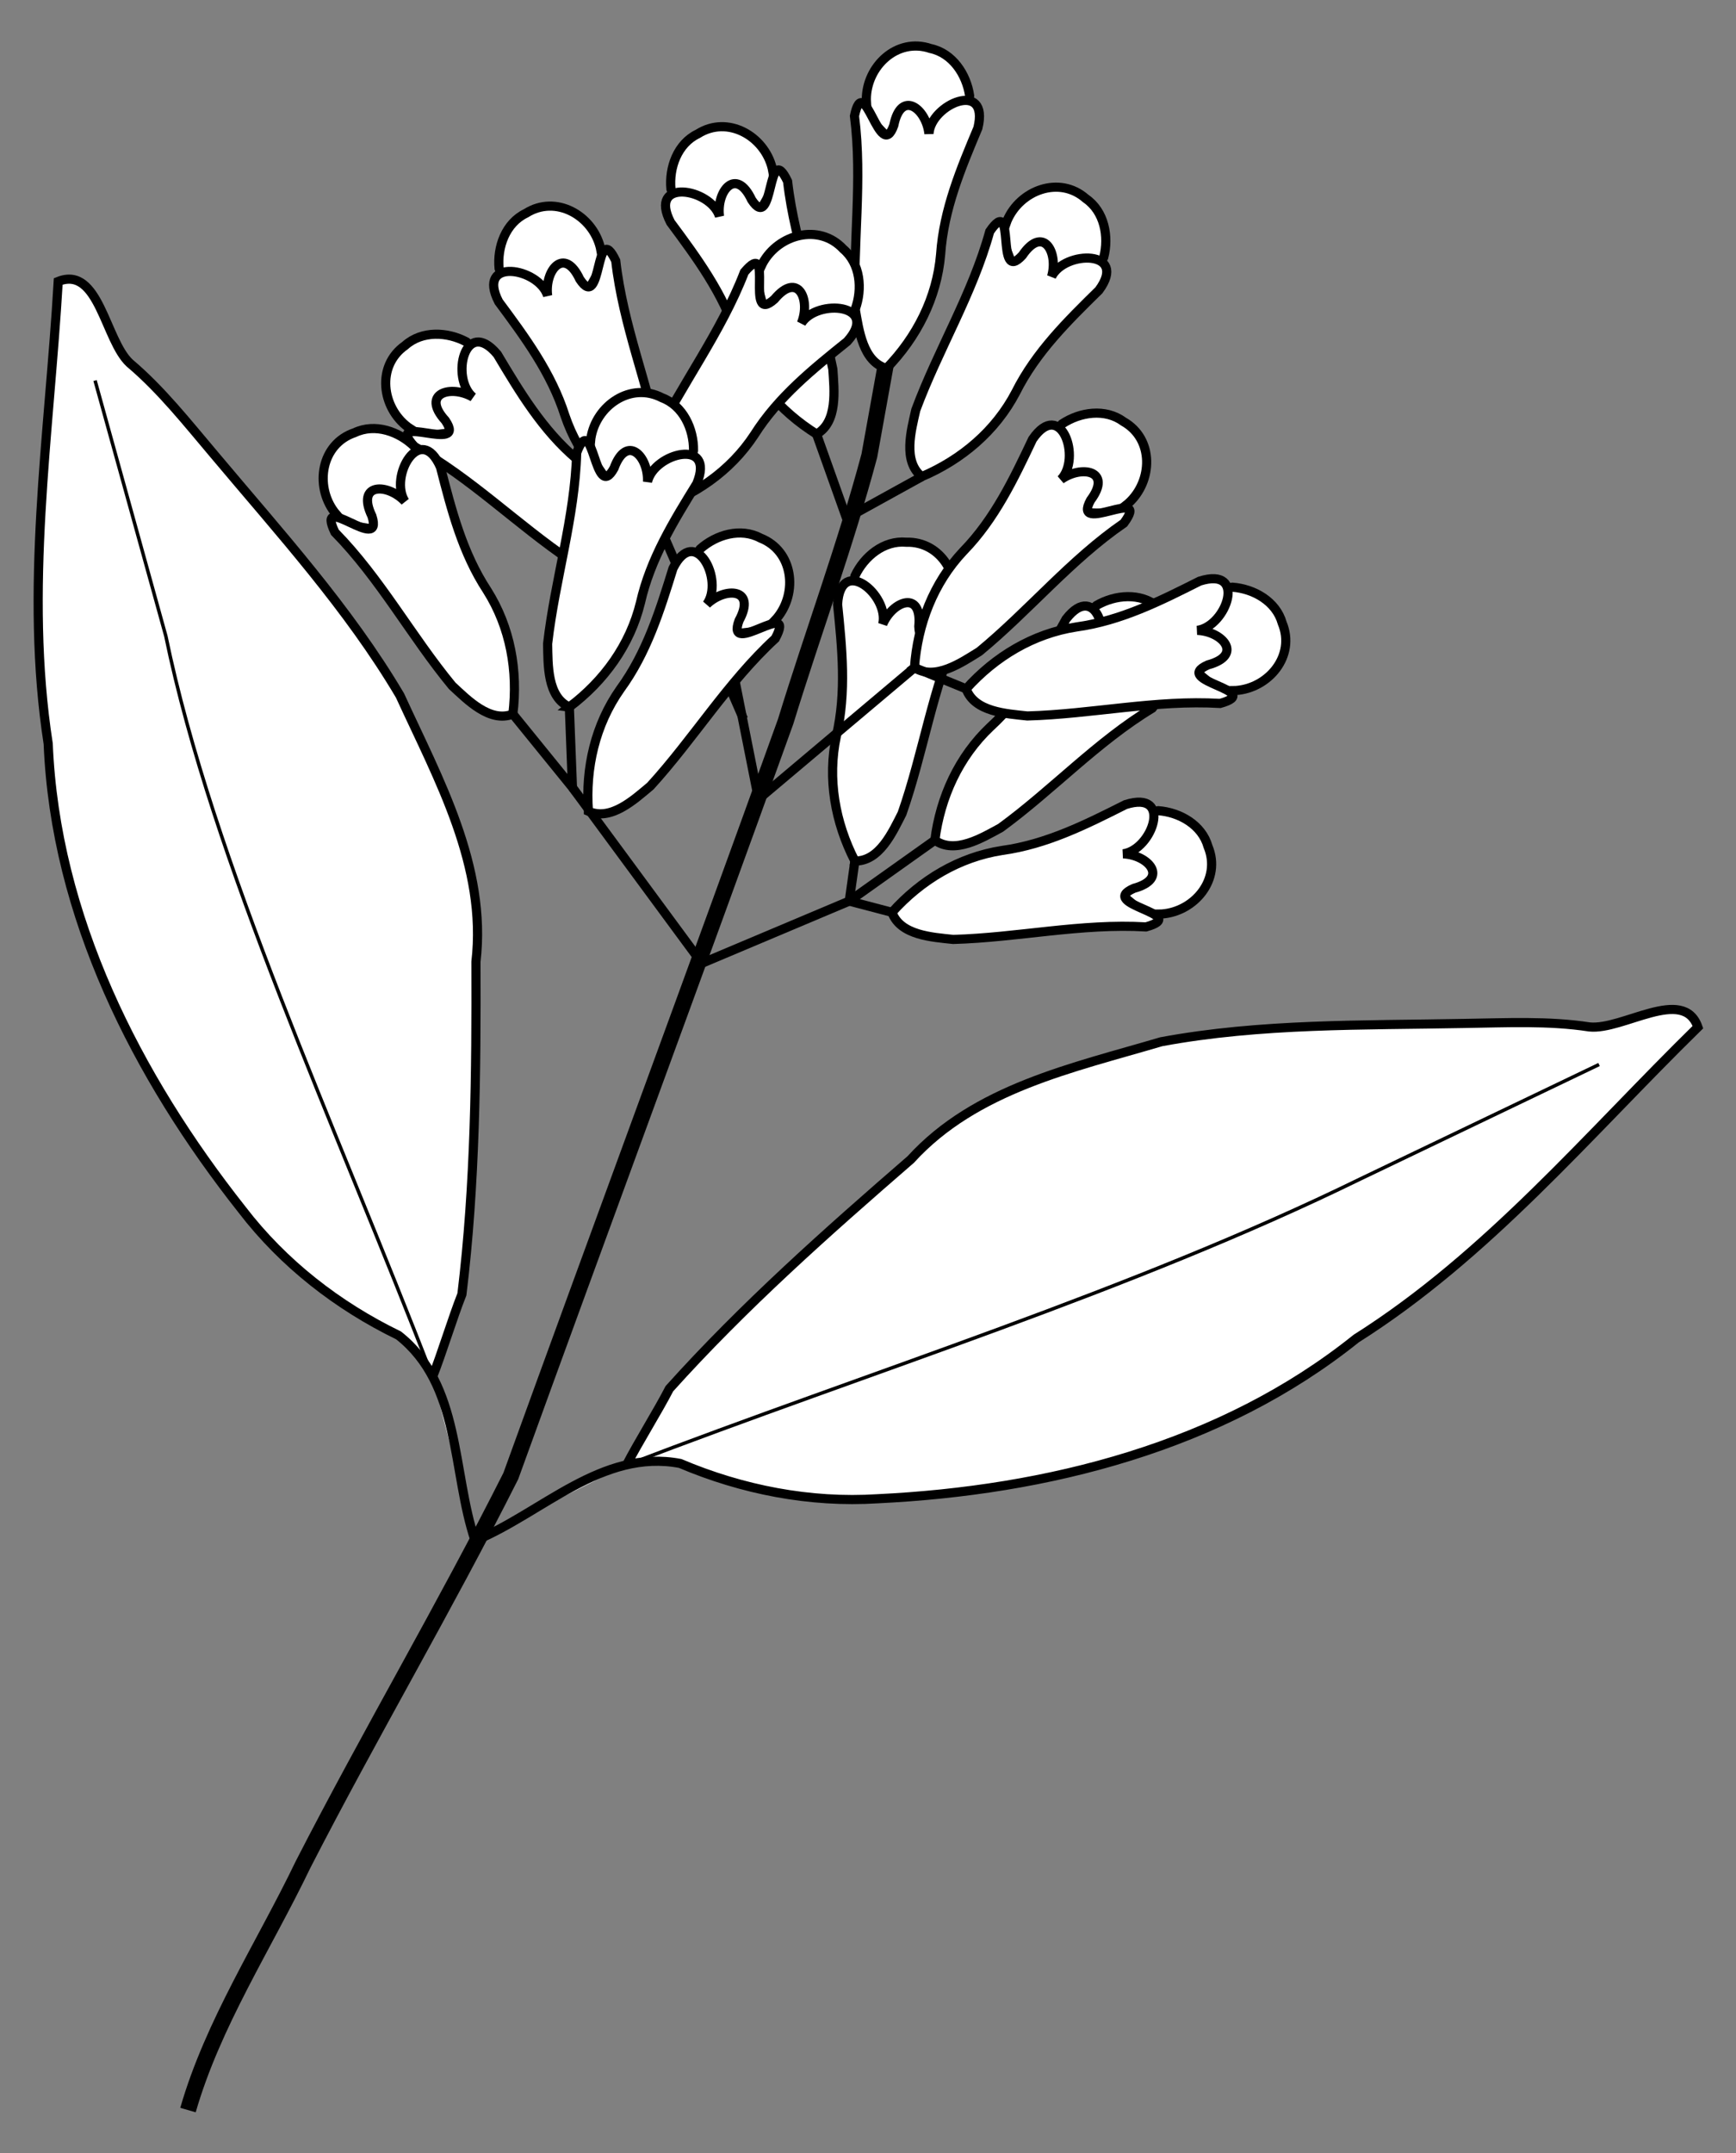 <?xml version="1.0" encoding="UTF-8" standalone="no"?>
<!-- Created with Inkscape (http://www.inkscape.org/) -->

<svg
   width="85.924mm"
   height="106.553mm"
   viewBox="0 0 85.924 106.553"
   version="1.1"
   id="svg5"
   inkscape:version="1.1.2 (1:1.1+202202050950+0a00cf5339)"
   sodipodi:docname="dingxiang.svg"
   inkscape:export-filename="/home/landry/repos/restaurant/src/assets/icons/dingxiang.png"
   inkscape:export-xdpi="96"
   inkscape:export-ydpi="96"
   xmlns:inkscape="http://www.inkscape.org/namespaces/inkscape"
   xmlns:sodipodi="http://sodipodi.sourceforge.net/DTD/sodipodi-0.dtd"
   xmlns="http://www.w3.org/2000/svg"
   xmlns:svg="http://www.w3.org/2000/svg">
  <rect x="0" y="0" width="85.924" height="106.553" fill="#808080" stroke="none"/>
  <sodipodi:namedview
     id="namedview7"
     pagecolor="#f3f3f3"
     bordercolor="#d7d7d7"
     borderopacity="1"
     inkscape:pageshadow="0"
     inkscape:pageopacity="0"
     inkscape:pagecheckerboard="0"
     inkscape:document-units="mm"
     showgrid="false"
     borderlayer="true"
     fit-margin-top="0"
     fit-margin-left="0"
     fit-margin-right="0"
     fit-margin-bottom="0"
     inkscape:zoom="1.0444209"
     inkscape:cx="94.310635"
     inkscape:cy="217.82406"
     inkscape:window-width="2560"
     inkscape:window-height="1016"
     inkscape:window-x="0"
     inkscape:window-y="0"
     inkscape:window-maximized="1"
     inkscape:current-layer="g1986" />
  <defs
     id="defs2">
    <inkscape:path-effect
       effect="bend_path"
       id="path-effect2916"
       is_visible="true"
       lpeversion="1"
       bendpath="m 152.743,158.922 9.024,-10.173"
       prop_scale="1"
       scale_y_rel="false"
       vertical="false"
       hide_knot="false" />
  </defs>
  <g
     inkscape:label="Layer 1"
     inkscape:groupmode="layer"
     id="layer1"
     transform="translate(-104.163,-51.29)">
    <g
       id="g1986"
       style="stroke-width:1.2;stroke-miterlimit:4;stroke-dasharray:none"
       transform="matrix(0.959,0.029,-0.029,0.959,-153.523,-71.006)">
      <path
         style="fill:#ffffff;stroke:#000000;stroke-width:0.472px;stroke-linecap:butt;stroke-linejoin:miter;stroke-miterlimit:4;stroke-dasharray:none;stroke-opacity:1"
         d="m 317.293,147.649 c 0.442,-1.016 1.429,-1.888 2.593,-1.818 1.821,-0.107 2.943,1.759 2.498,3.403 l -0.268,0.809 -1.76,1.067 -2.526,-0.748 -0.706,-1.239 z"
         id="path1041-3-7-3-6-9-2-0-3-0-2"
         sodipodi:nodetypes="cccccccc"
         inkscape:transform-center-x="-3.8021839"
         inkscape:transform-center-y="-3.8949663" />
      <path
         style="fill:none;stroke:#000000;stroke-width:0.829;stroke-linecap:butt;stroke-linejoin:miter;stroke-miterlimit:4;stroke-dasharray:none;stroke-opacity:1"
         d="m 285.293,227.783 c 1.151,-4.51 3.669,-8.598 5.555,-12.848 3.251,-6.837 6.913,-13.494 10.103,-20.345 4.308,-13.118 8.721,-26.203 12.996,-39.33 1.267,-4.62 2.808,-9.179 3.901,-13.836 0.347,-2.326 0.695,-4.651 1.042,-6.977"
         id="path1023" />
      <path
         style="fill:#ffffff;stroke:#000000;stroke-width:0.472px;stroke-linecap:butt;stroke-linejoin:miter;stroke-miterlimit:4;stroke-dasharray:none;stroke-opacity:1"
         d="m 317.734,162.346 c -1.083,-1.961 -1.554,-4.199 -1.149,-6.415 0.456,-2.274 0.155,-4.54 -0.143,-6.788 0.071,-2.592 2.665,-0.547 2.359,0.949 0.476,-1.212 1.993,-1.843 1.863,0.064 0.163,2.117 2.232,-2.404 2.085,0.061 -1.282,3.087 -1.654,6.44 -2.657,9.606 -0.465,0.982 -1.09,2.509 -2.358,2.524 z"
         id="path1039-6-5-5-2-1-7-9-6-6-6"
         inkscape:transform-center-x="-3.4609814"
         inkscape:transform-center-y="2.412684" />
      <path
         style="fill:none;stroke:#000000;stroke-width:0.472px;stroke-linecap:butt;stroke-linejoin:miter;stroke-opacity:1"
         d="m 310.006,167.856 7.5,-3.434 0.228,-2.076"
         id="path1025" />
      <path
         style="fill:#ffffff;stroke:#000000;stroke-width:0.472px;stroke-linecap:butt;stroke-linejoin:miter;stroke-miterlimit:4;stroke-dasharray:none;stroke-opacity:1"
         d="m 329.793,148.795 c 0.94,-0.586 2.247,-0.745 3.167,-0.027 1.561,0.944 1.427,3.117 0.129,4.219 l -0.68,0.514 -2.055,-0.119 -1.657,-2.048 0.121,-1.421 z"
         id="path1041-3-7-3-6-9-2-0-3-0"
         sodipodi:nodetypes="cccccccc"
         inkscape:transform-center-x="-5.3479882"
         inkscape:transform-center-y="-1.0351521" />
      <path
         style="fill:none;stroke:#000000;stroke-width:0.472px;stroke-linecap:butt;stroke-linejoin:miter;stroke-opacity:1"
         d="m 321.824,161.151 -4.318,3.271 2.222,0.513"
         id="path1027" />
      <path
         style="fill:none;stroke:#000000;stroke-width:0.472px;stroke-linecap:butt;stroke-linejoin:miter;stroke-opacity:1"
         d="m 310.006,167.856 -6.949,-8.858"
         id="path1029" />
      <path
         style="fill:none;stroke:#000000;stroke-width:0.472px;stroke-linecap:butt;stroke-linejoin:miter;stroke-opacity:1"
         d="m 302.77,154.855 0.286,4.143 -3.187,-3.692"
         id="path1031" />
      <path
         style="fill:none;stroke:#000000;stroke-width:0.472px;stroke-linecap:butt;stroke-linejoin:miter;stroke-opacity:1"
         d="m 312.669,159.305 7.836,-7.019"
         id="path1033" />
      <path
         style="fill:none;stroke:#000000;stroke-width:0.472px;stroke-linecap:butt;stroke-linejoin:miter;stroke-opacity:1"
         d="m 312.669,159.305 -1.94,-8.418"
         id="path1035" />
      <path
         style="fill:none;stroke:#000000;stroke-width:0.472px;stroke-linecap:butt;stroke-linejoin:miter;stroke-opacity:1"
         d="m 320.583,142.428 -3.814,2.258 -1.676,-4.287"
         id="path1037" />
      <path
         style="fill:#ffffff;stroke:#000000;stroke-width:0.472px;stroke-linecap:butt;stroke-linejoin:miter;stroke-opacity:1"
         d="m 322.457,122.713 c -0.193,-1.091 -0.949,-2.169 -2.096,-2.374 -1.746,-0.53 -3.272,1.023 -3.224,2.725 l 0.072,0.849 1.462,1.449 2.63,-0.137 0.976,-1.04 z"
         id="path1041"
         sodipodi:nodetypes="cccccccc" />
      <path
         style="fill:#ffffff;stroke:#000000;stroke-width:0.472px;stroke-linecap:butt;stroke-linejoin:miter;stroke-opacity:1"
         d="m 318.595,136.9 c 1.511,-1.653 2.492,-3.72 2.615,-5.969 0.088,-2.318 0.91,-4.451 1.724,-6.567 0.535,-2.537 -2.463,-1.155 -2.515,0.372 -0.18,-1.29 -1.507,-2.258 -1.826,-0.373 -0.653,2.02 -1.609,-2.859 -2.042,-0.428 0.526,3.301 0.104,6.649 0.34,9.961 0.222,1.064 0.474,2.694 1.703,3.005 z"
         id="path1039" />
      <path
         style="fill:#ffffff;stroke:#000000;stroke-width:0.472px;stroke-linecap:butt;stroke-linejoin:miter;stroke-miterlimit:4;stroke-dasharray:none;stroke-opacity:1"
         d="m 329.625,130.833 c 0.244,-1.081 -0.037,-2.367 -1.017,-2.999 -1.406,-1.163 -3.413,-0.32 -4.026,1.268 l -0.261,0.811 0.789,1.901 2.479,0.89 1.302,-0.583 z"
         id="path1041-3"
         sodipodi:nodetypes="cccccccc" />
      <path
         style="fill:#ffffff;stroke:#000000;stroke-width:0.472px;stroke-linecap:butt;stroke-linejoin:miter;stroke-miterlimit:4;stroke-dasharray:none;stroke-opacity:1"
         d="m 320.583,142.427 c 2.032,-0.942 3.735,-2.469 4.718,-4.496 0.976,-2.104 2.558,-3.754 4.127,-5.391 1.474,-2.134 -1.826,-2.016 -2.464,-0.628 0.332,-1.26 -0.518,-2.665 -1.54,-1.05 -1.382,1.611 -0.38,-3.258 -1.718,-1.184 -0.79,3.248 -2.472,6.173 -3.534,9.319 -0.206,1.067 -0.603,2.668 0.411,3.429 z"
         id="path1039-6" />
      <path
         style="fill:#ffffff;stroke:#000000;stroke-width:0.472px;stroke-linecap:butt;stroke-linejoin:miter;stroke-miterlimit:4;stroke-dasharray:none;stroke-opacity:1"
         d="m 307.202,127.991 c -0.139,-1.099 0.263,-2.353 1.3,-2.888 1.511,-1.023 3.428,0.009 3.887,1.648 l 0.183,0.832 -0.967,1.817 -2.553,0.648 -1.24,-0.705 z"
         id="path1041-3-7"
         sodipodi:nodetypes="cccccccc" />
      <path
         style="fill:#ffffff;stroke:#000000;stroke-width:0.472px;stroke-linecap:butt;stroke-linejoin:miter;stroke-miterlimit:4;stroke-dasharray:none;stroke-opacity:1"
         d="m 315.093,140.398 c -1.933,-1.132 -3.482,-2.815 -4.266,-4.926 -0.771,-2.188 -2.187,-3.982 -3.592,-5.761 -1.263,-2.265 2.011,-1.832 2.513,-0.39 -0.21,-1.286 0.77,-2.603 1.633,-0.897 1.222,1.736 0.69,-3.207 1.823,-1.014 0.476,3.309 1.87,6.381 2.626,9.614 0.103,1.082 0.345,2.713 -0.737,3.374 z"
         id="path1039-6-5" />
      <path
         style="fill:#ffffff;stroke:#000000;stroke-width:0.472px;stroke-linecap:butt;stroke-linejoin:miter;stroke-miterlimit:4;stroke-dasharray:none;stroke-opacity:1"
         d="m 298.464,132.353 c -0.139,-1.099 0.263,-2.353 1.3,-2.888 1.511,-1.023 3.428,0.009 3.887,1.648 l 0.183,0.832 -0.967,1.817 -2.553,0.648 -1.24,-0.705 z"
         id="path1041-3-7-1"
         sodipodi:nodetypes="cccccccc" />
      <path
         style="fill:#ffffff;stroke:#000000;stroke-width:0.472px;stroke-linecap:butt;stroke-linejoin:miter;stroke-miterlimit:4;stroke-dasharray:none;stroke-opacity:1"
         d="m 306.355,144.759 c -1.933,-1.132 -3.482,-2.815 -4.266,-4.926 -0.771,-2.188 -2.187,-3.982 -3.592,-5.761 -1.263,-2.265 2.011,-1.832 2.513,-0.39 -0.21,-1.286 0.77,-2.603 1.633,-0.897 1.222,1.736 0.689,-3.207 1.823,-1.014 0.476,3.309 1.87,6.381 2.626,9.614 0.103,1.082 0.345,2.713 -0.737,3.374 z"
         id="path1039-6-5-8" />
      <path
         style="fill:#ffffff;stroke:#000000;stroke-width:0.472px;stroke-linecap:butt;stroke-linejoin:miter;stroke-miterlimit:4;stroke-dasharray:none;stroke-opacity:1"
         d="m 316.892,133.895 c 0.35,-1.051 0.198,-2.359 -0.715,-3.085 -1.283,-1.297 -3.365,-0.658 -4.133,0.862 l -0.34,0.781 0.596,1.97 2.379,1.132 1.354,-0.45 z"
         id="path1041-3-7-1-7"
         sodipodi:nodetypes="cccccccc"
         inkscape:transform-center-x="-1.0461581"
         inkscape:transform-center-y="0.45510551" />
      <path
         style="fill:#ffffff;stroke:#000000;stroke-width:0.472px;stroke-linecap:butt;stroke-linejoin:miter;stroke-miterlimit:4;stroke-dasharray:none;stroke-opacity:1"
         d="m 306.743,144.534 c 2.116,-0.735 3.962,-2.085 5.141,-4.004 1.181,-1.997 2.919,-3.482 4.642,-4.954 1.678,-1.977 -1.617,-2.188 -2.389,-0.87 0.455,-1.221 -0.25,-2.703 -1.428,-1.197 -1.536,1.466 -0.054,-3.28 -1.592,-1.348 -1.109,3.153 -3.073,5.896 -4.443,8.921 -0.311,1.042 -0.866,2.595 0.068,3.453 z"
         id="path1039-6-5-8-9"
         inkscape:transform-center-x="1.7963285"
         inkscape:transform-center-y="5.3608819" />
      <path
         style="fill:#ffffff;stroke:#000000;stroke-width:0.472px;stroke-linecap:butt;stroke-linejoin:miter;stroke-miterlimit:4;stroke-dasharray:none;stroke-opacity:1"
         d="m 296.893,136.188 c -0.993,-0.492 -2.309,-0.522 -3.154,0.282 -1.462,1.092 -1.116,3.241 0.283,4.212 l 0.727,0.445 2.033,-0.318 1.449,-2.199 -0.259,-1.403 z"
         id="path1041-3-7-1-7-2"
         sodipodi:nodetypes="cccccccc"
         inkscape:transform-center-x="-0.60618887"
         inkscape:transform-center-y="-1.0204588" />
      <path
         style="fill:#ffffff;stroke:#000000;stroke-width:0.472px;stroke-linecap:butt;stroke-linejoin:miter;stroke-miterlimit:4;stroke-dasharray:none;stroke-opacity:1"
         d="m 306.028,147.709 c -0.436,-2.197 -1.518,-4.212 -3.256,-5.645 -1.815,-1.445 -3.045,-3.372 -4.266,-5.282 -1.726,-1.935 -2.39,1.299 -1.192,2.246 -1.146,-0.62 -2.712,-0.125 -1.383,1.249 1.24,1.723 -3.256,-0.399 -1.555,1.39 2.97,1.534 5.415,3.858 8.222,5.632 0.989,0.451 2.45,1.216 3.429,0.41 z"
         id="path1039-6-5-8-9-0"
         inkscape:transform-center-x="-4.745467"
         inkscape:transform-center-y="2.6465098" />
      <path
         style="fill:#ffffff;stroke:#000000;stroke-width:0.472px;stroke-linecap:butt;stroke-linejoin:miter;stroke-miterlimit:4;stroke-dasharray:none;stroke-opacity:1"
         d="m 327.74,139.486 c 0.904,-0.64 2.2,-0.875 3.16,-0.212 1.614,0.852 1.606,3.029 0.375,4.205 l -0.649,0.553 -2.058,0.002 -1.773,-1.948 0.038,-1.426 z"
         id="path1041-3-7-3"
         sodipodi:nodetypes="cccccccc" />
      <path
         style="fill:#ffffff;stroke:#000000;stroke-width:0.472px;stroke-linecap:butt;stroke-linejoin:miter;stroke-miterlimit:4;stroke-dasharray:none;stroke-opacity:1"
         d="m 321.824,161.151 c 0.22,-2.229 1.101,-4.34 2.691,-5.935 1.665,-1.615 2.702,-3.652 3.731,-5.672 1.529,-2.095 2.505,1.06 1.405,2.119 1.08,-0.729 2.687,-0.389 1.498,1.108 -1.066,1.836 3.201,-0.715 1.683,1.232 -2.806,1.816 -5.014,4.367 -7.635,6.406 -0.94,0.546 -2.32,1.448 -3.373,0.742 z"
         id="path1039-6-5-5-2-1-7-9-6-6"
         inkscape:transform-center-x="-1.4242559"
         inkscape:transform-center-y="2.8483619" />
      <path
         style="fill:#ffffff;stroke:#000000;stroke-width:0.472px;stroke-linecap:butt;stroke-linejoin:miter;stroke-miterlimit:4;stroke-dasharray:none;stroke-opacity:1"
         d="m 320.505,152.286 c 0.089,-2.238 0.845,-4.397 2.34,-6.082 1.568,-1.709 2.485,-3.804 3.393,-5.88 1.404,-2.18 2.563,0.912 1.526,2.034 1.036,-0.79 2.659,-0.545 1.56,1.019 -0.957,1.895 3.154,-0.9 1.752,1.132 -2.696,1.977 -4.751,4.653 -7.248,6.841 -0.907,0.6 -2.232,1.581 -3.324,0.937 z"
         id="path1039-6-5-5" />
      <path
         style="fill:#ffffff;stroke:#000000;stroke-width:0.472px;stroke-linecap:butt;stroke-linejoin:miter;stroke-miterlimit:4;stroke-dasharray:none;stroke-opacity:1"
         d="m 336.775,147.641 c 1.107,0.05 2.273,0.661 2.623,1.774 0.75,1.663 -0.593,3.377 -2.287,3.548 l -0.851,0.038 -1.625,-1.263 -0.203,-2.626 0.906,-1.102 z"
         id="path1041-3-7-3-6"
         sodipodi:nodetypes="cccccccc"
         inkscape:transform-center-x="-5.1327979"
         inkscape:transform-center-y="2.19763" />
      <path
         style="fill:#ffffff;stroke:#000000;stroke-width:0.472px;stroke-linecap:butt;stroke-linejoin:miter;stroke-miterlimit:4;stroke-dasharray:none;stroke-opacity:1"
         d="m 323.203,153.298 c 1.445,-1.711 3.368,-2.95 5.582,-3.362 2.287,-0.386 4.297,-1.475 6.29,-2.556 2.447,-0.857 1.462,2.294 -0.045,2.542 1.303,0.012 2.433,1.204 0.605,1.763 -1.919,0.907 3.042,1.227 0.688,1.969 -3.341,-0.096 -6.607,0.753 -9.921,0.946 -1.084,-0.084 -2.733,-0.123 -3.199,-1.302 z"
         id="path1039-6-5-5-2"
         inkscape:transform-center-x="1.619135"
         inkscape:transform-center-y="2.6108314" />
      <path
         style="fill:#ffffff;stroke:#000000;stroke-width:0.472px;stroke-linecap:butt;stroke-linejoin:miter;stroke-miterlimit:4;stroke-dasharray:none;stroke-opacity:1"
         d="m 333.299,159.279 c 1.107,0.05 2.273,0.661 2.623,1.774 0.75,1.663 -0.593,3.377 -2.287,3.548 l -0.851,0.038 -1.625,-1.263 -0.203,-2.626 0.906,-1.102 z"
         id="path1041-3-7-3-6-9"
         sodipodi:nodetypes="cccccccc"
         inkscape:transform-center-x="-5.1327938"
         inkscape:transform-center-y="2.1976216" />
      <path
         style="fill:#ffffff;stroke:#000000;stroke-width:0.472px;stroke-linecap:butt;stroke-linejoin:miter;stroke-miterlimit:4;stroke-dasharray:none;stroke-opacity:1"
         d="m 319.727,164.935 c 1.445,-1.711 3.368,-2.95 5.582,-3.362 2.287,-0.386 4.297,-1.475 6.29,-2.556 2.447,-0.857 1.462,2.294 -0.045,2.542 1.303,0.012 2.433,1.204 0.605,1.763 -1.919,0.907 3.042,1.227 0.688,1.969 -3.341,-0.096 -6.607,0.753 -9.921,0.946 -1.084,-0.084 -2.733,-0.123 -3.199,-1.302 z"
         id="path1039-6-5-5-2-1"
         inkscape:transform-center-x="1.6190279"
         inkscape:transform-center-y="2.6108466" />
      <path
         style="fill:#ffffff;stroke:#000000;stroke-width:0.472px;stroke-linecap:butt;stroke-linejoin:miter;stroke-miterlimit:4;stroke-dasharray:none;stroke-opacity:1"
         d="m 294.376,141.667 c -0.813,-0.753 -2.066,-1.156 -3.105,-0.624 -1.711,0.633 -1.99,2.792 -0.923,4.119 l 0.57,0.633 2.04,0.272 2.014,-1.698 0.149,-1.419 z"
         id="path1041-3-7-3-6-9-2"
         sodipodi:nodetypes="cccccccc"
         inkscape:transform-center-x="4.9026475"
         inkscape:transform-center-y="-2.3324475" />
      <path
         style="fill:#ffffff;stroke:#000000;stroke-width:0.472px;stroke-linecap:butt;stroke-linejoin:miter;stroke-miterlimit:4;stroke-dasharray:none;stroke-opacity:1"
         d="m 299.869,155.306 c 0.205,-2.23 -0.261,-4.47 -1.522,-6.337 -1.33,-1.9 -1.964,-4.097 -2.593,-6.275 -1.106,-2.345 -2.661,0.568 -1.78,1.816 -0.923,-0.919 -2.565,-0.889 -1.681,0.806 0.7,2.004 -3.009,-1.306 -1.886,0.892 2.413,2.313 4.099,5.236 6.288,7.733 0.82,0.713 2.005,1.861 3.173,1.365 z"
         id="path1039-6-5-5-2-1-7"
         inkscape:transform-center-x="2.5699068"
         inkscape:transform-center-y="2.7670053" />
      <path
         style="fill:none;stroke:#000000;stroke-width:0.472px;stroke-linecap:butt;stroke-linejoin:miter;stroke-opacity:1"
         d="m 311.768,155.201 -5.025,-10.666"
         id="path2319" />
      <path
         style="fill:#ffffff;stroke:#000000;stroke-width:0.472px;stroke-linecap:butt;stroke-linejoin:miter;stroke-miterlimit:4;stroke-dasharray:none;stroke-opacity:1"
         d="m 308.774,141.433 c -0.022,-1.108 -0.603,-2.29 -1.706,-2.668 -1.643,-0.793 -3.391,0.506 -3.606,2.195 l -0.06,0.85 1.221,1.657 2.62,0.27 1.125,-0.877 z"
         id="path1041-3-7-3-6-9-2-0"
         sodipodi:nodetypes="cccccccc"
         inkscape:transform-center-x="1.7907536"
         inkscape:transform-center-y="-5.2579337" />
      <path
         style="fill:#ffffff;stroke:#000000;stroke-width:0.472px;stroke-linecap:butt;stroke-linejoin:miter;stroke-miterlimit:4;stroke-dasharray:none;stroke-opacity:1"
         d="m 302.77,154.855 c 1.748,-1.401 3.036,-3.291 3.505,-5.494 0.444,-2.277 1.585,-4.258 2.717,-6.222 0.92,-2.424 -2.256,-1.521 -2.543,-0.02 0.021,-1.303 -1.141,-2.463 -1.746,-0.651 -0.957,1.895 -1.148,-3.073 -1.951,-0.738 0.01,3.343 -0.923,6.585 -1.201,9.894 0.056,1.085 0.053,2.735 1.22,3.231 z"
         id="path1039-6-5-5-2-1-7-9"
         inkscape:transform-center-x="2.6499576"
         inkscape:transform-center-y="1.19608" />
      <path
         style="fill:#ffffff;stroke:#000000;stroke-width:0.472px;stroke-linecap:butt;stroke-linejoin:miter;stroke-miterlimit:4;stroke-dasharray:none;stroke-opacity:1"
         d="m 309.266,146.502 c 0.805,-0.762 2.054,-1.177 3.098,-0.657 1.718,0.615 2.019,2.771 0.966,4.109 l -0.564,0.639 -2.037,0.293 -2.031,-1.677 -0.164,-1.417 z"
         id="path1041-3-7-3-6-9-2-0-3"
         sodipodi:nodetypes="cccccccc"
         inkscape:transform-center-x="-5.0262596"
         inkscape:transform-center-y="-2.0938326" />
      <path
         style="fill:#ffffff;stroke:#000000;stroke-width:0.472px;stroke-linecap:butt;stroke-linejoin:miter;stroke-miterlimit:4;stroke-dasharray:none;stroke-opacity:1"
         d="m 303.916,160.198 c -0.229,-2.228 0.215,-4.472 1.455,-6.352 1.31,-1.914 1.921,-4.117 2.527,-6.302 1.081,-2.357 2.666,0.54 1.799,1.797 0.913,-0.929 2.555,-0.916 1.689,0.788 -0.679,2.011 2.995,-1.338 1.895,0.873 -2.389,2.338 -4.044,5.278 -6.207,7.798 -0.813,0.722 -1.986,1.881 -3.158,1.398 z"
         id="path1039-6-5-5-2-1-7-9-6"
         inkscape:transform-center-x="-2.3687995"
         inkscape:transform-center-y="2.7948159" />
      <path
         style="fill:none;stroke:#000000;stroke-width:0.472px;stroke-linecap:butt;stroke-linejoin:miter;stroke-opacity:1"
         d="m 320.505,152.286 2.698,1.012"
         id="path2105" />
      <path
         style="fill:#ffffff;stroke:#000000;stroke-width:0.472px;stroke-linecap:butt;stroke-linejoin:miter;stroke-opacity:1"
         d="m 299.211,197.978 c 3.406,-1.529 6.398,-4.946 10.45,-4.3 3.243,1.261 6.751,1.84 10.237,1.513 8.738,-0.687 17.657,-3.222 24.429,-9.005 6.646,-4.486 11.634,-10.861 17.136,-16.589 -0.813,-2.11 -3.865,0.289 -5.596,0.159 -2.119,-0.26 -4.282,-0.083 -6.449,0.015 -5.211,0.259 -10.495,0.306 -15.605,1.416 -4.518,1.486 -9.504,2.689 -12.735,6.463 -4.21,3.876 -8.386,7.815 -12.086,12.19 -0.563,1.178 -1.53,2.827 -2.092,4.005"
         id="path2434"
         sodipodi:nodetypes="ccccccccccc" />
      <path
         style="fill:#ffffff;stroke:#000000;stroke-width:0.472px;stroke-linecap:butt;stroke-linejoin:miter;stroke-miterlimit:4;stroke-dasharray:none;stroke-opacity:1"
         d="m 299.211,197.978 c -1.3,-3.499 -0.966,-8.029 -4.269,-10.463 -3.174,-1.425 -6.048,-3.519 -8.261,-6.232 -5.642,-6.707 -10.094,-14.841 -10.726,-23.724 -1.467,-7.883 -0.426,-15.91 -0.204,-23.85 2.074,-0.901 2.506,2.957 3.813,4.098 1.672,1.327 3.063,2.993 4.515,4.605 3.472,3.894 7.146,7.692 9.941,12.112 2.112,4.262 4.753,8.658 4.331,13.609 0.193,5.719 0.316,11.458 -0.205,17.165 -0.444,1.228 -0.941,3.074 -1.385,4.301"
         id="path2434-2"
         sodipodi:nodetypes="ccccccccccc" />
      <path
         style="fill:none;stroke:#000000;stroke-width:0.178;stroke-linecap:butt;stroke-linejoin:miter;stroke-miterlimit:4;stroke-dasharray:none;stroke-opacity:1"
         d="m 306.9,193.845 c 12.52,-5.239 25.77,-9.769 37.379,-15.887 4.048,-2.093 8.096,-4.187 12.145,-6.28"
         id="path2984"
         sodipodi:nodetypes="ccc" />
      <path
         style="fill:none;stroke:#000000;stroke-width:0.178;stroke-linecap:butt;stroke-linejoin:miter;stroke-miterlimit:4;stroke-dasharray:none;stroke-opacity:1"
         d="m 296.76,189.6 c -5.393,-12.814 -12.148,-26.201 -14.908,-37.78 -1.349,-4.353 -2.698,-8.706 -4.047,-13.059"
         id="path2984-7"
         sodipodi:nodetypes="ccc" />
    </g>
  </g>
</svg>
